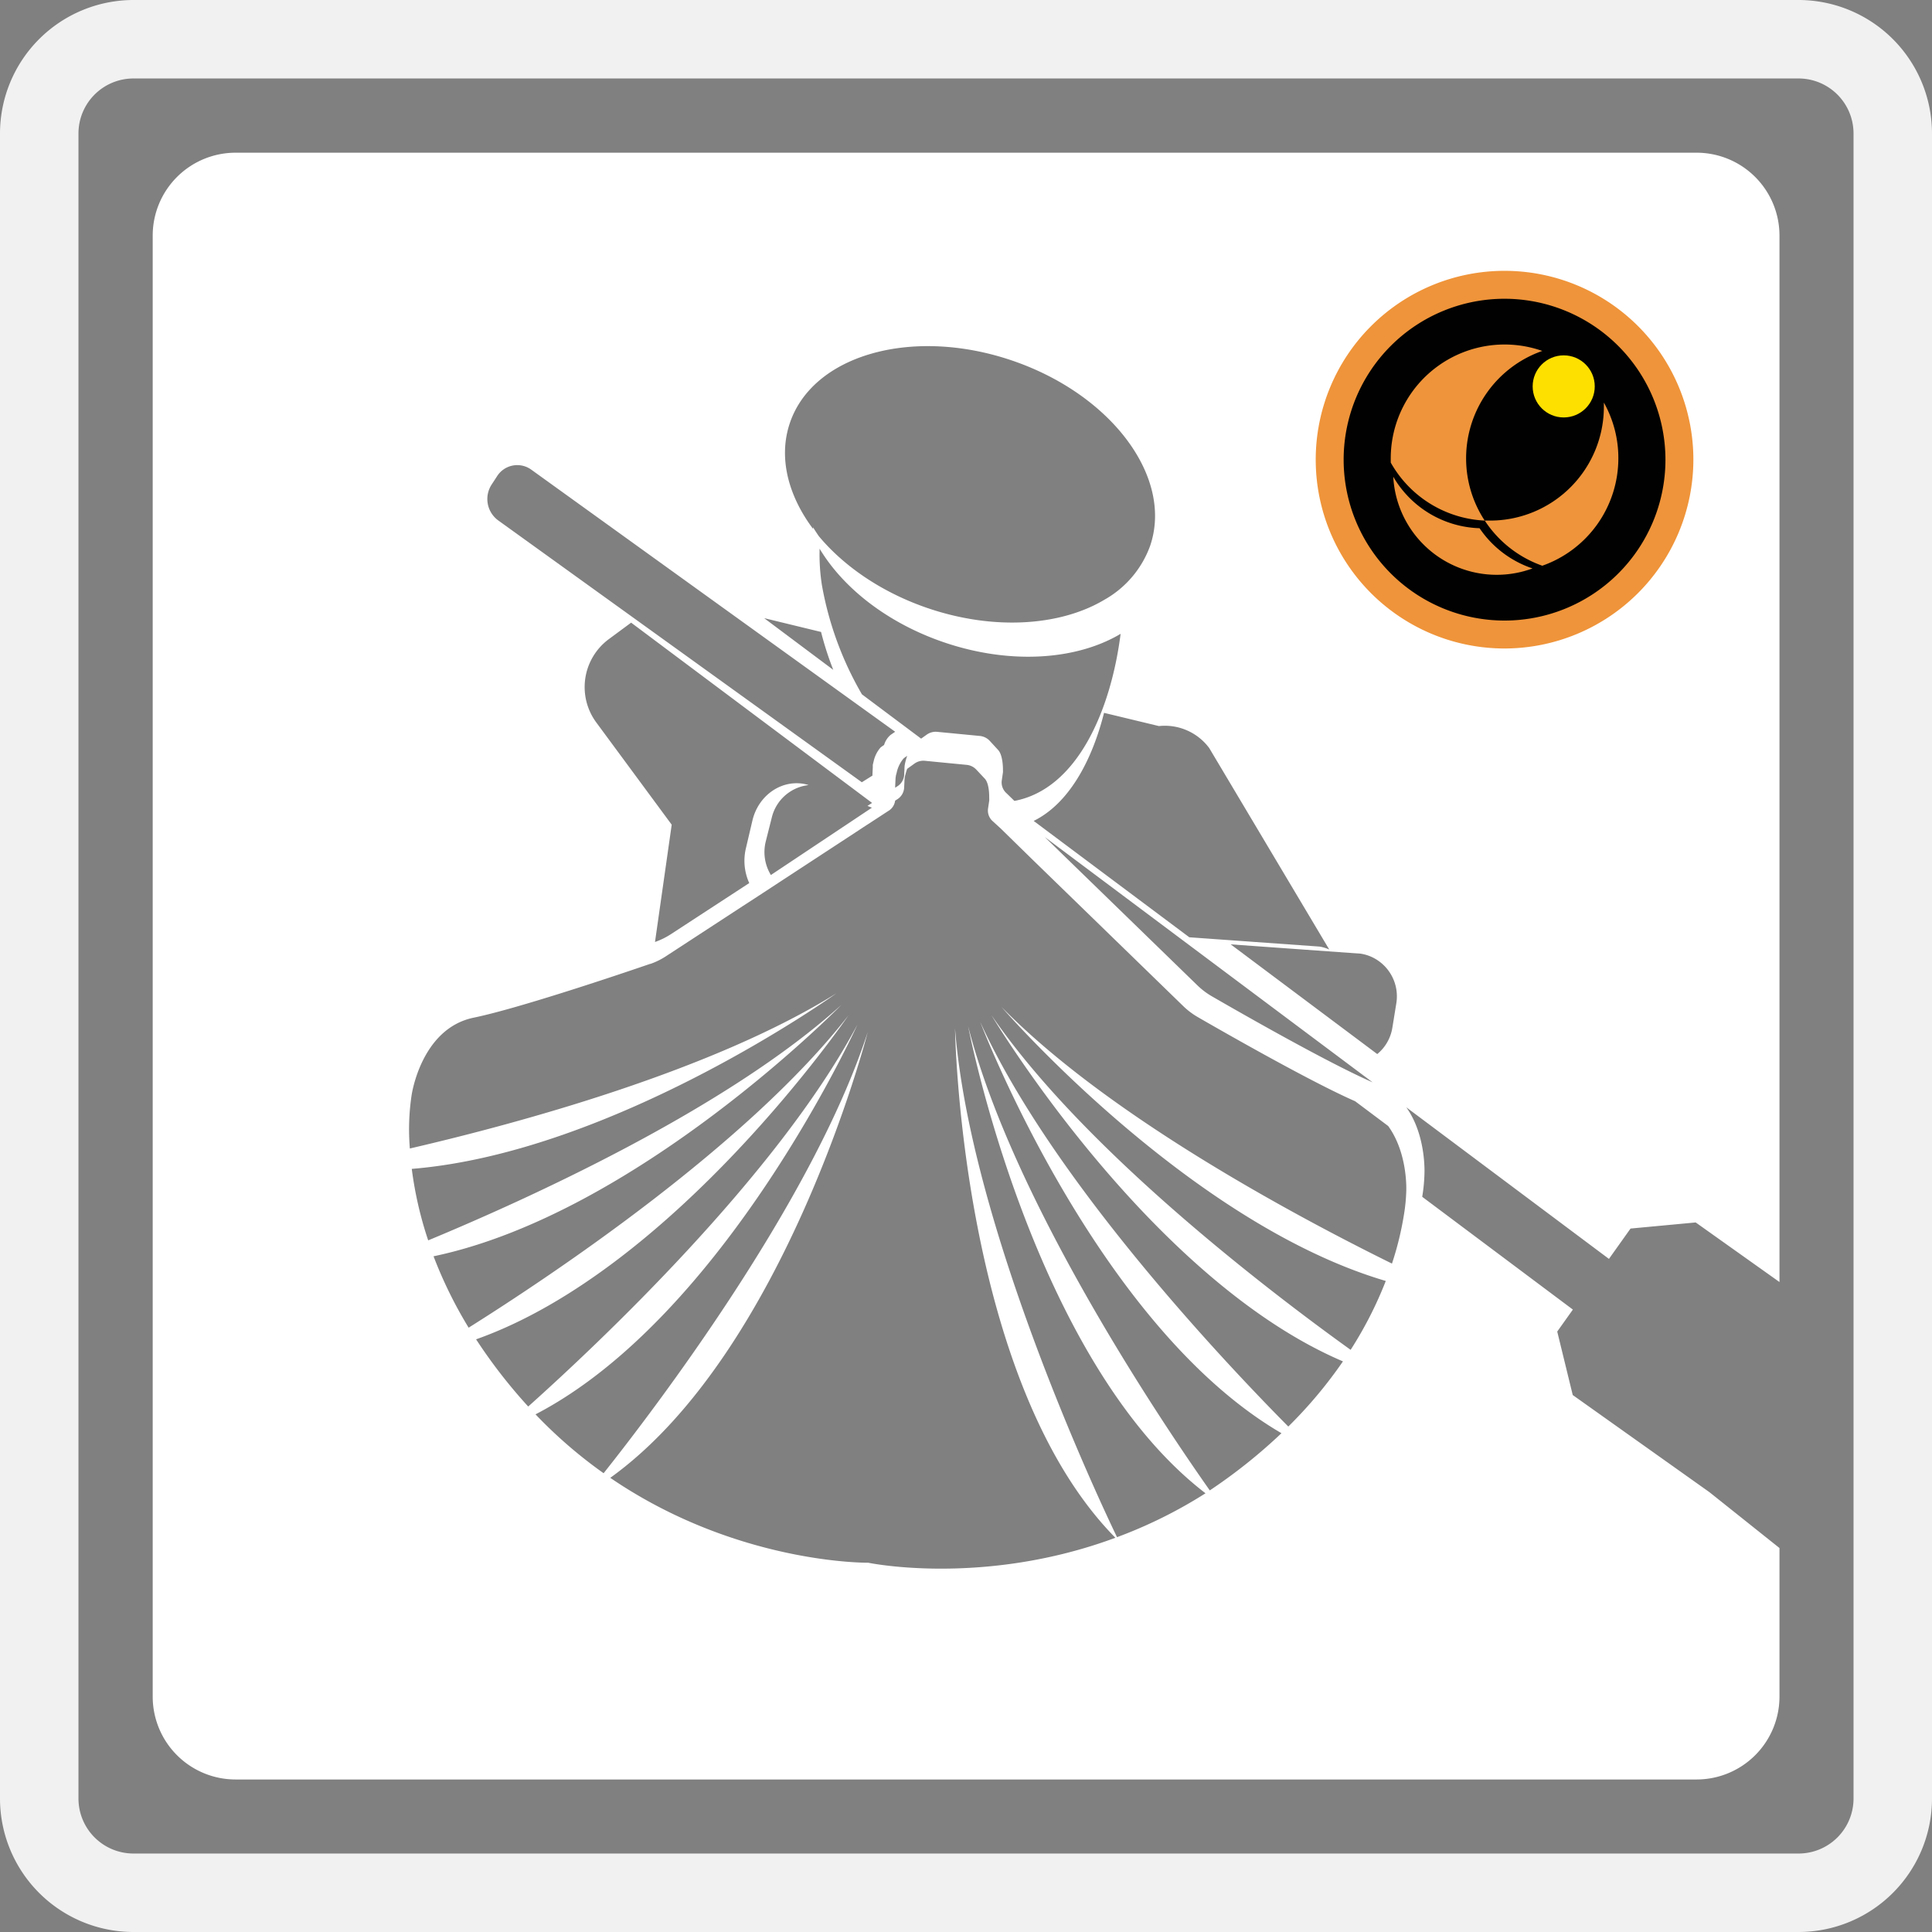 <svg xmlns="http://www.w3.org/2000/svg" viewBox="0 0 415.1 415.1"><rect x="0" y="0" width="415.1" height="415.1" fill="#808080" stroke="none"/><defs><style>.cls-1{fill:#f1f1f1;}.cls-2{fill:#fff;}.cls-3{fill:#010101;}.cls-4{fill:#ef943a;}.cls-5{fill:#fee000;}</style></defs><title>Asset 4</title><g id="Layer_2" data-name="Layer 2"><g id="Layer_1-2" data-name="Layer 1"><path class="cls-1" d="M386.44,415.1H28.66A28.69,28.69,0,0,1,0,386.44V28.66A28.7,28.7,0,0,1,28.66,0H386.44A28.7,28.7,0,0,1,415.1,28.66V386.44A28.69,28.69,0,0,1,386.44,415.1ZM28.66,16.86a11.82,11.82,0,0,0-11.8,11.8V386.44a11.82,11.82,0,0,0,11.8,11.8H386.44a11.81,11.81,0,0,0,11.8-11.8V28.66a11.82,11.82,0,0,0-11.8-11.8Z"/><path class="cls-2" d="M337.91,299.73l-3.33-13.64,3.36-4.72-32.37-24.23a35.87,35.87,0,0,0,.48-4.92s.44-8.25-3.9-14.31l43.54,32.57,4.64-6.52,14-1.31,18,12.8V50.57a17.81,17.81,0,0,0-17.76-17.76h-314A17.81,17.81,0,0,0,32.81,50.57v314a17.81,17.81,0,0,0,17.76,17.76h314a17.81,17.81,0,0,0,17.76-17.76V332.6l-15.05-12Zm-43.35-94.19a9.31,9.31,0,0,1,5.45,10l-.86,5.3a9.19,9.19,0,0,1-3.24,5.63L264.42,202.9l27.92,2A8.93,8.93,0,0,1,294.56,205.54Zm.35,27c-9.66-4.21-28.77-15.15-34.55-18.49a15.89,15.89,0,0,1-3.08-2.33l-32.81-31.88ZM259.8,160.71,285.59,204a8.64,8.64,0,0,0-2.06-.62l-28-2-33.44-25c7.59-3.74,12.52-12.94,15.12-23.22L249,156A11.89,11.89,0,0,1,259.8,160.71Zm-45.36.41-1.84-2a3.34,3.34,0,0,0-2.11-1l-4.56-.44-4.56-.44a3.34,3.34,0,0,0-2.27.61l-1.19.85-12.72-9.52a71.4,71.4,0,0,1-8.61-23.53,43,43,0,0,1-.49-7.42v-.34c.39.64.81,1.28,1.24,1.91,5.28,7.64,14.24,14.36,25.44,18.19,14.29,4.88,28.57,3.82,38-1.81-2.11,16.54-9.36,33.36-22.82,35.9l-1.66-1.62a3.1,3.1,0,0,1-1.05-2.8l.25-1.72a3.4,3.4,0,0,0,0-.45C215.5,164.7,215.42,162.15,214.44,161.12Zm-19.52,1.27a9.67,9.67,0,0,0-.33,1.06,7.92,7.92,0,0,0-.18.8,3.47,3.47,0,0,0-.06.45l-.08,1.74A3.12,3.12,0,0,1,192.7,169l-.37.25a2.48,2.48,0,0,0,0-.27l.08-1.7a3.47,3.47,0,0,1,.06-.45c0-.18.09-.46.18-.79a7,7,0,0,1,1.46-3.05l.21-.18Zm-25.2-71.54c5-14.69,26.41-20.67,47.78-13.37s34.62,25.12,29.61,39.8a21.79,21.79,0,0,1-9.81,11.57c-9.4,5.62-23.69,6.68-38,1.8-9.84-3.36-18-9-23.37-15.45-.43-.63-.85-1.26-1.24-1.91v.34a34.55,34.55,0,0,1-2.07-3.08C168.8,104.13,167.55,97.2,169.72,90.85Zm6.69,44.93a67.18,67.18,0,0,0,2.62,8.14l-14.85-11.11Zm-70.78-31.67,1.16-1.78a5.14,5.14,0,0,1,7.32-1.45l65.5,47.18,12.72,9.16-1,.69a4.54,4.54,0,0,0-1.38,2.15l-.57.39-.2.17a6.65,6.65,0,0,0-1.47,2.94c-.08.31-.14.58-.18.76a3,3,0,0,0,0,.43l-.08,1.64,0,.25-2.28,1.43L107,111.78A5.69,5.69,0,0,1,105.63,104.11Zm81.7,69.43L165.63,188a9.44,9.44,0,0,1-1.1-7.22l1.31-5.2a9.18,9.18,0,0,1,7.87-6.9l-.15-.06h0c-5.2-1.47-10.56,2-11.9,7.68l-1.41,6a11.58,11.58,0,0,0,.73,7.43l-16.86,11a15.9,15.9,0,0,1-3.39,1.66l3.59-25.2-16.23-22a12.81,12.81,0,0,1,2.71-17.86l4.8-3.55,51.77,38.73-.85.55-.14.09ZM302.14,256a37.57,37.57,0,0,1-.47,4.83,67.28,67.28,0,0,1-2.6,10.66C278,261.09,238,239.65,215.16,216.33c0,0,40.06,46.37,82.58,58.89a83.7,83.7,0,0,1-7.55,14.8c-17.44-12.53-57.29-42.87-77.17-71.9,0,0,33.76,56.57,75.52,74.38a96.46,96.46,0,0,1-11.74,14c-13.14-13.25-50.71-52.8-66.2-86.95,0,0,24.77,65.12,64.73,88.38a114.84,114.84,0,0,1-10.4,8.76c-1.67,1.25-3.36,2.43-5,3.53-8.46-12-42-61-51.92-99.72,0,0,13.72,71.73,51,100.34A100.63,100.63,0,0,1,240,330.27c-3.87-8-31.53-66.84-34.81-109.33,0,0,1.09,75.61,34.46,109.46-28.4,10.54-53.11,5.36-53.11,5.36s-28.15.38-55.42-18.24c37.74-27.15,55.32-95.78,55.32-95.78-11.82,36.47-45.92,81.16-56.75,94.79a99.93,99.93,0,0,1-14.63-12.65c40.84-21.21,69.17-83.75,69.17-83.75-17.29,32.58-56.2,69.06-70.74,82.07l-.2-.22a112.71,112.71,0,0,1-11-14.22c42.82-15.16,80-69.59,80-69.59-21.69,27.82-63.5,55.71-81.6,67.09a93.59,93.59,0,0,1-7.54-15.34c43.73-9.15,87.61-54,87.61-54C156,238.34,113.2,257.7,92,266.5a80.22,80.22,0,0,1-3.53-15.36c43.54-3.53,91.25-37.73,91.25-37.73C153.16,230,111.64,241.3,88.06,246.76a49.54,49.54,0,0,1,.37-11.42s2-14.39,13.4-16.7c9.66-2,31.41-9.33,37.83-11.54l.08,0a15.16,15.16,0,0,0,3.33-1.64l16.56-10.81,2.56-1.66L184,178.72l.71-.47.82-.54,2.68-1.74,2.6-1.7a3,3,0,0,0,1.51-2.24l.37-.24a3.15,3.15,0,0,0,1.57-2.55l.08-1.73a3.62,3.62,0,0,1,.06-.46c0-.18.09-.47.18-.8a9.67,9.67,0,0,1,.33-1.06l.4-.29,1.17-.84a3.28,3.28,0,0,1,2.23-.6l4.48.44,4.47.43a3.29,3.29,0,0,1,2.08,1l1.8,1.92c1,1,1,3.52,1,4.3a3.4,3.4,0,0,1,0,.45l-.25,1.69a3.05,3.05,0,0,0,1,2.75L215,178l7,6.85,32.22,31.31a15.77,15.77,0,0,0,3,2.29c5.67,3.28,24.44,14,33.93,18.15l7.11,5.33C302.58,247.91,302.14,256,302.14,256Z"/><circle class="cls-3" cx="323.26" cy="98.76" r="37.57"/><path class="cls-4" d="M323.26,139.33a40.57,40.57,0,1,1,40.57-40.57A40.62,40.62,0,0,1,323.26,139.33Zm0-75.14a34.57,34.57,0,1,0,34.57,34.57A34.61,34.61,0,0,0,323.26,64.19Z"/><path class="cls-4" d="M317.89,113.49a22.33,22.33,0,0,0,11.38,8.64,22.26,22.26,0,0,1-29.92-19.7A22.24,22.24,0,0,0,317.89,113.49Z"/><path class="cls-4" d="M315,98.47a24.31,24.31,0,0,0,4,13.38,24.47,24.47,0,0,1-20.19-12.46c0-.3,0-.61,0-.92A24.46,24.46,0,0,1,331.37,75.4,24.45,24.45,0,0,0,315,98.47Z"/><path class="cls-4" d="M347.71,98.47a24.47,24.47,0,0,1-16.34,23.08,24.53,24.53,0,0,1-12.36-9.7q.57,0,1.14,0A24.45,24.45,0,0,0,344.6,87.42c0-.3,0-.61,0-.92A24.34,24.34,0,0,1,347.71,98.47Z"/><circle class="cls-5" cx="335.97" cy="83.02" r="6.67"/></g></g></svg>